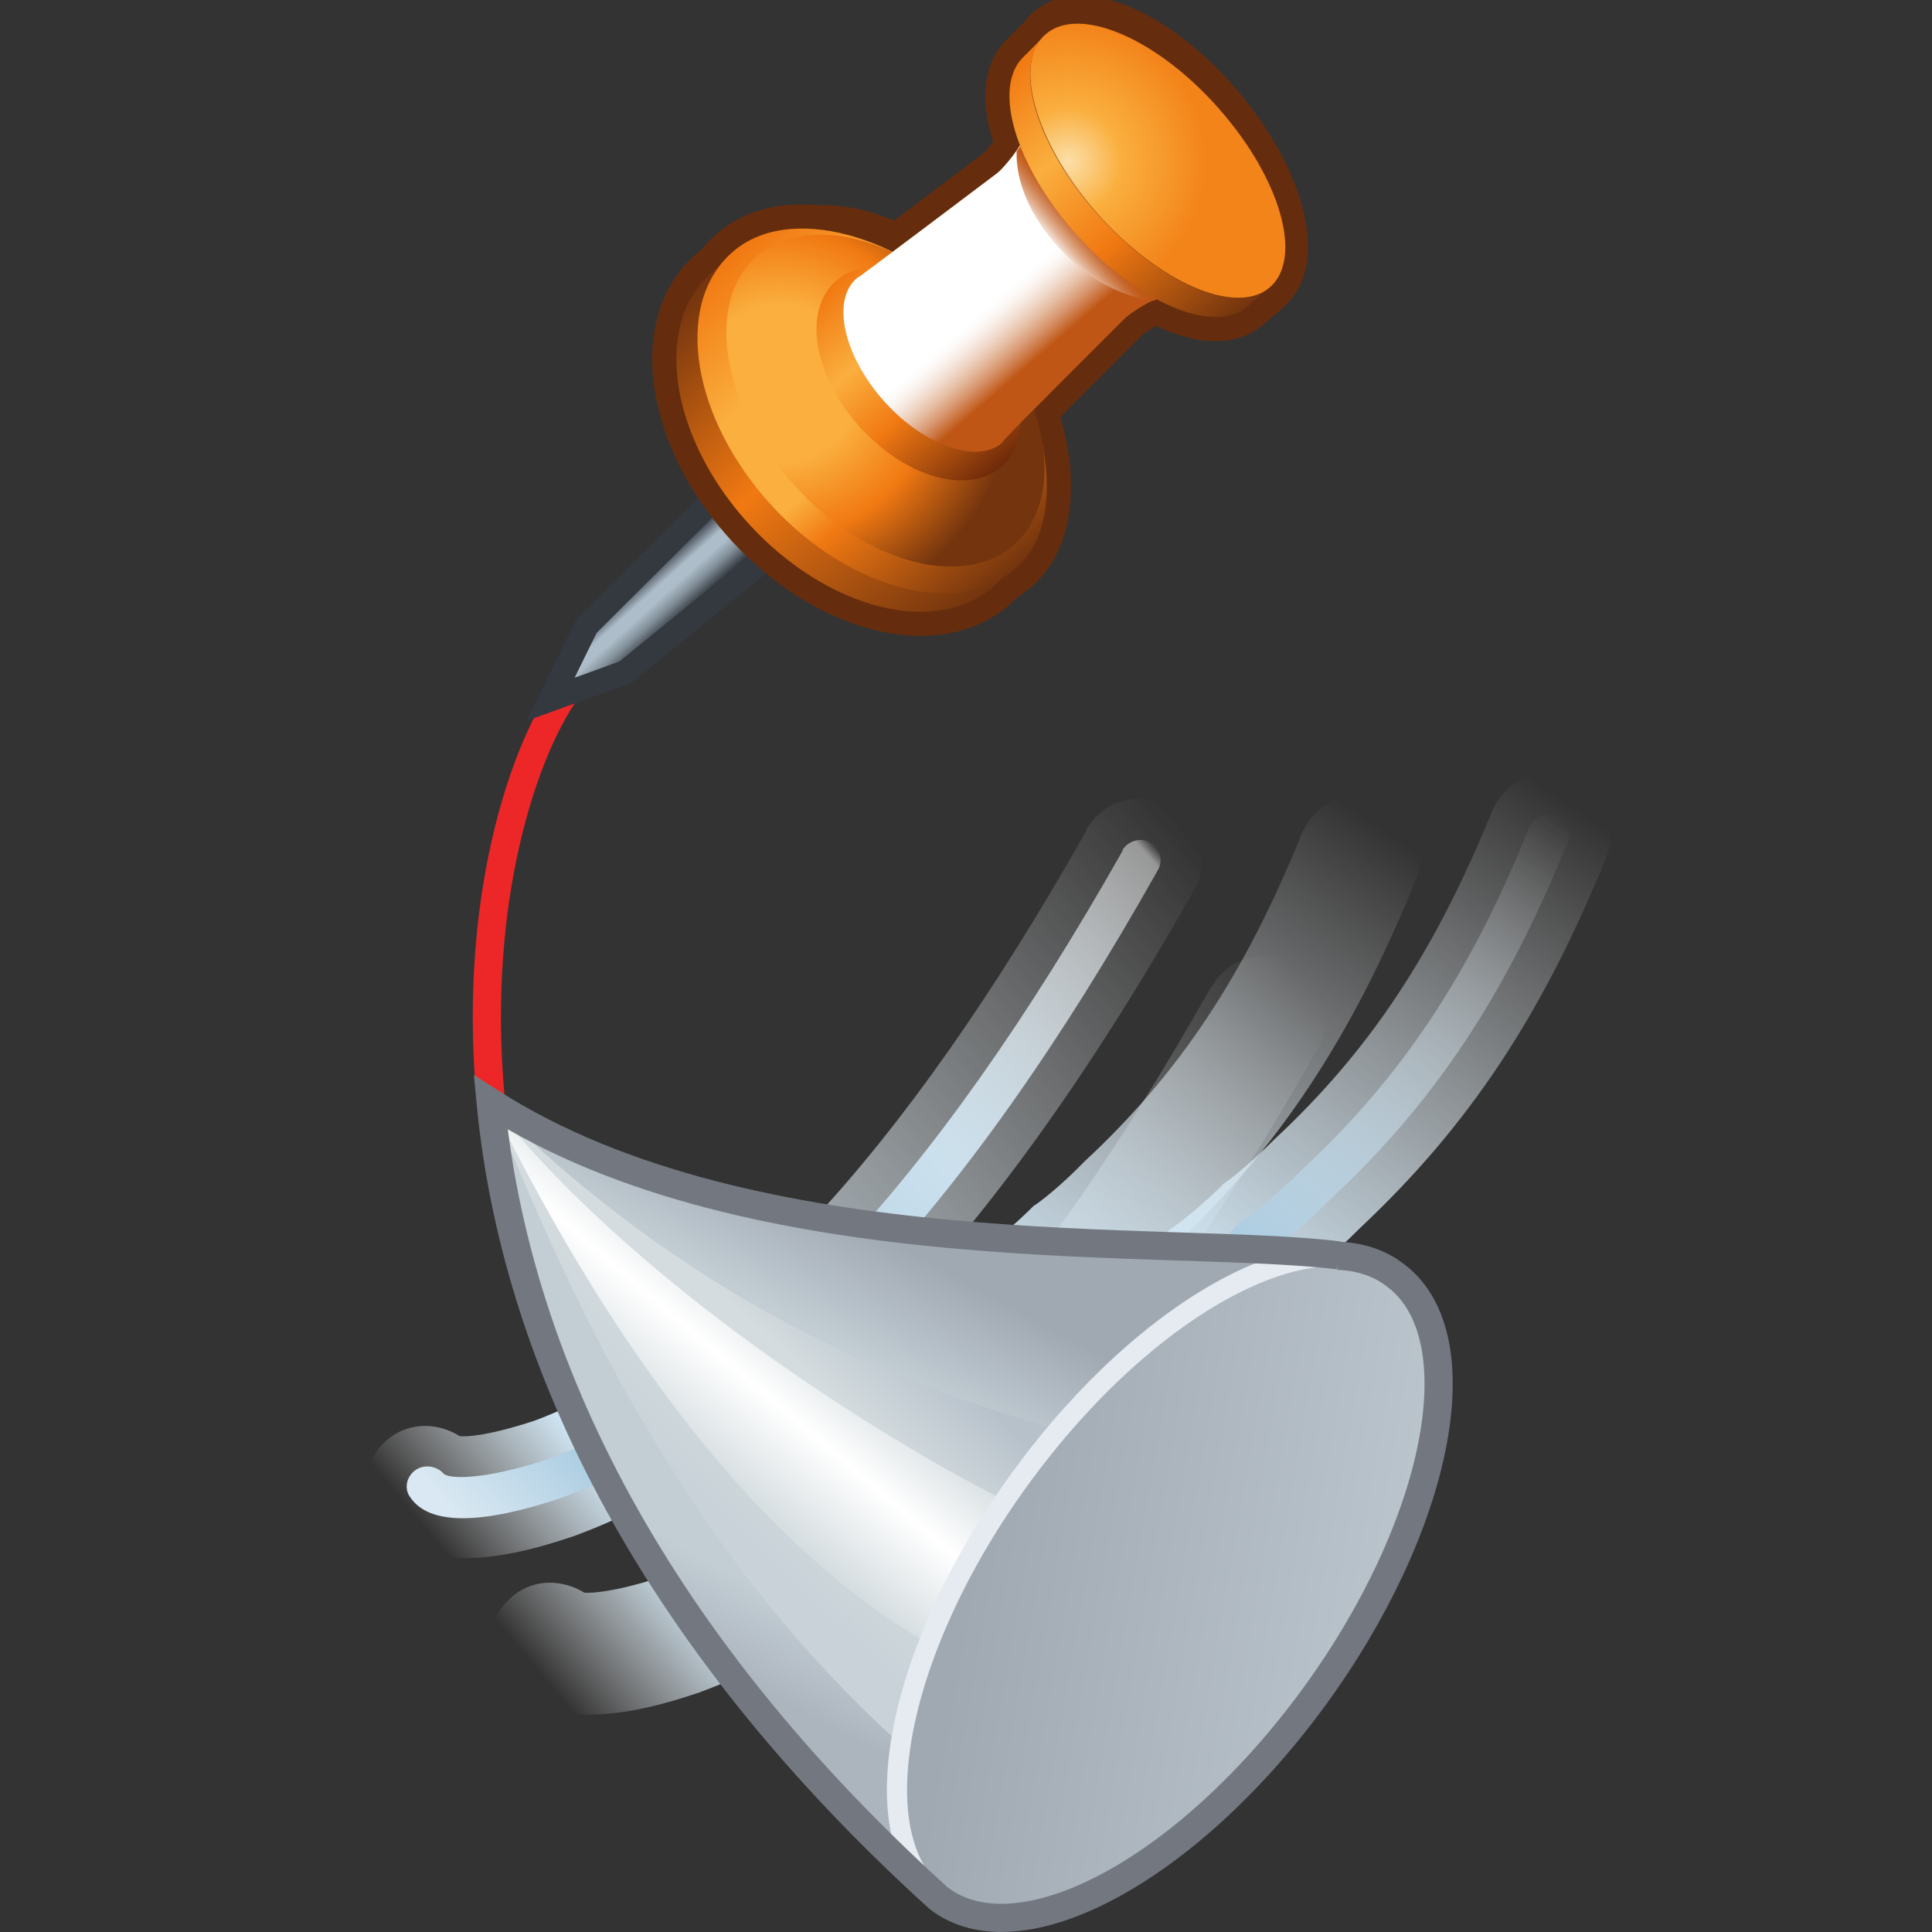 <svg xmlns="http://www.w3.org/2000/svg" width="48" height="48" xmlns:xlink="http://www.w3.org/1999/xlink"><rect width="100%" height="100%" fill="#333333" stroke="none"/><defs><linearGradient id="c" x1="27.577" x2="36.023" y1="224.166" y2="212.129" gradientUnits="userSpaceOnUse"><stop offset="0" stop-color="#A0C6DE"/><stop offset="1" stop-color="#fff" stop-opacity="0"/></linearGradient><linearGradient id="b" x1="27.481" x2="35.937" y1="223.883" y2="211.616" gradientUnits="userSpaceOnUse"><stop offset="0" stop-color="#CEE4F2"/><stop offset="1" stop-color="#fff" stop-opacity="0"/></linearGradient><linearGradient id="a" x1="22.823" x2="31.279" y1="224.44" y2="212.172" gradientUnits="userSpaceOnUse"><stop offset="0" stop-color="#CEE4F2"/><stop offset="1" stop-color="#fff" stop-opacity="0"/></linearGradient><linearGradient id="f" x1="8.739" x2="26.854" y1="229.807" y2="213.778" gradientUnits="userSpaceOnUse"><stop offset=".022" stop-color="#D9E8F2"/><stop offset=".197" stop-color="#A0C6DE"/><stop offset=".35" stop-color="#ACCDE2"/><stop offset=".625" stop-color="#CBE0ED"/><stop offset=".988" stop-color="#fdfefe" stop-opacity=".469"/><stop offset="1" stop-color="#fff" stop-opacity="0"/></linearGradient><linearGradient id="e" x1="30.777" x2="11.254" y1="217.268" y2="233.465" gradientUnits="userSpaceOnUse"><stop offset=".006" stop-color="#fff" stop-opacity="0"/><stop offset=".832" stop-color="#CEE4F2"/><stop offset="1" stop-color="#fff" stop-opacity="0"/></linearGradient><linearGradient id="d" x1="27.726" x2="8.203" y1="213.433" y2="229.63" gradientUnits="userSpaceOnUse"><stop offset=".006" stop-color="#fff" stop-opacity="0"/><stop offset=".832" stop-color="#CEE4F2"/><stop offset="1" stop-color="#fff" stop-opacity="0"/></linearGradient><radialGradient id="v" cx="-80.391" cy="195.997" r="3.379" gradientUnits="userSpaceOnUse" gradientTransform="translate(104.198)" fy="195.997" fx="-80.391"><stop offset=".006" stop-color="#FCDFA8"/><stop offset=".388" stop-color="#FAAF3E"/><stop offset="1" stop-color="#F3841A"/></radialGradient><linearGradient id="u" x1="-81.97" x2="-76.426" y1="193.838" y2="199.923" gradientTransform="translate(104.198)" gradientUnits="userSpaceOnUse"><stop offset=".006" stop-color="#F17912"/><stop offset=".292" stop-color="#FAAF3E"/><stop offset=".59" stop-color="#F17912"/><stop offset="1" stop-color="#73340E"/></linearGradient><linearGradient id="t" x1="-80.706" x2="-79.931" y1="198.169" y2="197.516" gradientTransform="translate(104.198)" gradientUnits="userSpaceOnUse"><stop offset=".006" stop-color="#fff"/><stop offset=".132" stop-color="#F2DDD0"/><stop offset=".302" stop-color="#E3B497"/><stop offset=".468" stop-color="#D69368"/><stop offset=".624" stop-color="#CC7844"/><stop offset=".769" stop-color="#C56529"/><stop offset=".898" stop-color="#C15A1A"/><stop offset="1" stop-color="#BF5614"/></linearGradient><linearGradient id="s" x1="-83.942" x2="-81.284" y1="197.85" y2="200.925" gradientTransform="translate(104.198)" gradientUnits="userSpaceOnUse"><stop offset=".006" stop-color="#fff"/><stop offset=".567" stop-color="#fff"/><stop offset=".611" stop-color="#FDFBF9"/><stop offset=".667" stop-color="#F9EFE9"/><stop offset=".732" stop-color="#F1DBCD"/><stop offset=".802" stop-color="#E7C0A7"/><stop offset=".876" stop-color="#DA9D77"/><stop offset=".954" stop-color="#CA723C"/><stop offset="1" stop-color="#BF5615"/></linearGradient><linearGradient id="r" x1="-83.942" x2="-80.827" y1="197.894" y2="201.44" gradientTransform="translate(104.198)" gradientUnits="userSpaceOnUse"><stop offset=".006" stop-color="#F17912"/><stop offset=".023" stop-color="#F27E16"/><stop offset=".098" stop-color="#F78D22"/><stop offset=".157" stop-color="#F99326"/><stop offset=".674" stop-color="#C46317"/><stop offset="1" stop-color="#994511"/></linearGradient><linearGradient id="q" x1="-86.032" x2="-82.069" y1="198.883" y2="203.501" gradientTransform="translate(104.198)" gradientUnits="userSpaceOnUse"><stop offset=".006" stop-color="#F17912"/><stop offset=".315" stop-color="#FAAF3E"/><stop offset=".59" stop-color="#F17912"/><stop offset="1" stop-color="#6E290A"/></linearGradient><radialGradient id="p" cx="-87.444" cy="201.439" r="5.756" gradientUnits="userSpaceOnUse" gradientTransform="translate(104.198)" fy="201.439" fx="-87.444"><stop offset=".006" stop-color="#FAAF3E"/><stop offset=".337" stop-color="#FAAF3E"/><stop offset=".652" stop-color="#F17912"/><stop offset="1" stop-color="#73340E"/></radialGradient><linearGradient id="o" x1="-88.525" x2="-81.743" y1="198.141" y2="206.023" gradientTransform="translate(104.198)" gradientUnits="userSpaceOnUse"><stop offset=".006" stop-color="#F17912"/><stop offset=".292" stop-color="#FAAF3E"/><stop offset=".545" stop-color="#FAAF3E"/><stop offset=".652" stop-color="#F17912"/><stop offset="1" stop-color="#73340E"/></linearGradient><linearGradient id="n" x1="-89.038" x2="-82.307" y1="198.653" y2="206.471" gradientTransform="translate(104.198)" gradientUnits="userSpaceOnUse"><stop offset=".006" stop-color="#73340E"/><stop offset=".461" stop-color="#F17912"/><stop offset="1" stop-color="#73340E"/></linearGradient><linearGradient id="m" x1="-90.812" x2="-89.894" y1="206.2" y2="207.221" gradientTransform="translate(104.198)" gradientUnits="userSpaceOnUse"><stop offset=".006" stop-color="#3E434C"/><stop offset=".298" stop-color="#ADBECA"/><stop offset=".477" stop-color="#ADBECA"/><stop offset=".702" stop-color="#828F99"/><stop offset="1" stop-color="#292D33"/></linearGradient><linearGradient id="w" x1="13.829" x2="19.276" y1="232.114" y2="222.257" gradientUnits="userSpaceOnUse" gradientTransform="matrix(1.015 0 0 1.015 2.37 -194.921)"><stop offset=".006" stop-color="#ACB5BE"/><stop offset=".197" stop-color="#C3CDD4"/><stop offset=".742" stop-color="#C3CDD4"/><stop offset="1" stop-color="#A0A9B2"/></linearGradient><linearGradient id="x" x1="13.783" x2="18.283" y1="227.773" y2="223.023" gradientUnits="userSpaceOnUse" gradientTransform="matrix(1.015 0 0 1.015 2.37 -194.921)"><stop offset="0" stop-color="#C8D2D8"/><stop offset=".421" stop-color="#D4DCDF"/><stop offset=".612" stop-color="#D4DCDF"/><stop offset="1" stop-color="#B7C1CA"/></linearGradient><linearGradient id="y" x1="13.802" x2="16.677" y1="227.025" y2="223.65" gradientUnits="userSpaceOnUse" gradientTransform="matrix(1.015 0 0 1.015 2.37 -194.921)"><stop offset="0" stop-color="#D4DCDF"/><stop offset=".528" stop-color="#fff"/><stop offset="1" stop-color="#D4DCDF"/></linearGradient><linearGradient id="z" x1="35.002" x2="21.48" y1="232.355" y2="229.982" gradientUnits="userSpaceOnUse" gradientTransform="matrix(1.015 0 0 1.015 2.37 -194.921)"><stop offset="0" stop-color="#C3CDD4"/><stop offset="1" stop-color="#A0A9B2"/></linearGradient><linearGradient x1="22.823" x2="31.279" y1="224.44" y2="212.172" xlink:href="#a" gradientUnits="userSpaceOnUse"/><linearGradient x1="27.481" x2="35.937" y1="223.883" y2="211.616" xlink:href="#b" gradientUnits="userSpaceOnUse"/><linearGradient x1="27.577" x2="36.023" y1="224.166" y2="212.129" xlink:href="#c" gradientUnits="userSpaceOnUse"/><linearGradient x1="22.823" x2="31.279" y1="224.44" y2="212.172" gradientUnits="userSpaceOnUse"><stop offset="0" stop-color="#CEE4F2"/><stop offset=".139" stop-color="#D7E9F4"/><stop offset=".688" stop-color="#F4F9FC"/><stop offset="1" stop-color="#fff"/></linearGradient><linearGradient x1="27.481" x2="35.937" y1="223.883" y2="211.616" gradientUnits="userSpaceOnUse"><stop offset="0" stop-color="#CEE4F2"/><stop offset=".139" stop-color="#D7E9F4"/><stop offset=".688" stop-color="#F4F9FC"/><stop offset="1" stop-color="#fff"/></linearGradient><linearGradient x1="27.577" x2="36.023" y1="224.166" y2="212.129" gradientUnits="userSpaceOnUse"><stop offset="0" stop-color="#A0C6DE"/><stop offset="1" stop-color="#fff"/></linearGradient><linearGradient id="l" x1="27.577" x2="36.023" y1="224.166" y2="212.129" xlink:href="#c" gradientUnits="userSpaceOnUse" gradientTransform="matrix(1.015 0 0 1.015 2.37 -194.921)"/><linearGradient id="k" x1="27.481" x2="35.937" y1="223.883" y2="211.616" xlink:href="#b" gradientUnits="userSpaceOnUse" gradientTransform="matrix(1.015 0 0 1.015 2.37 -194.921)"/><linearGradient id="j" x1="22.823" x2="31.279" y1="224.44" y2="212.172" xlink:href="#a" gradientUnits="userSpaceOnUse" gradientTransform="matrix(1.015 0 0 1.015 2.37 -194.921)"/><linearGradient x1="27.726" x2="8.203" y1="213.433" y2="229.63" xlink:href="#d" gradientUnits="userSpaceOnUse"/><linearGradient x1="30.777" x2="11.254" y1="217.268" y2="233.465" xlink:href="#e" gradientUnits="userSpaceOnUse"/><linearGradient x1="8.739" x2="26.854" y1="229.807" y2="213.778" xlink:href="#f" gradientUnits="userSpaceOnUse"/><linearGradient x1="27.726" x2="8.203" y1="213.433" y2="229.63" gradientUnits="userSpaceOnUse"><stop offset=".006" stop-color="#fff"/><stop offset=".832" stop-color="#CEE4F2"/><stop offset="1" stop-color="#fff"/></linearGradient><linearGradient x1="30.777" x2="11.254" y1="217.268" y2="233.465" gradientUnits="userSpaceOnUse"><stop offset=".006" stop-color="#fff"/><stop offset=".832" stop-color="#CEE4F2"/><stop offset="1" stop-color="#fff"/></linearGradient><linearGradient x1="8.739" x2="26.854" y1="229.807" y2="213.778" gradientUnits="userSpaceOnUse"><stop offset=".022" stop-color="#D9E8F2"/><stop offset=".197" stop-color="#A0C6DE"/><stop offset=".35" stop-color="#ACCDE2"/><stop offset=".625" stop-color="#CBE0ED"/><stop offset=".988" stop-color="#FDFEFE"/><stop offset="1" stop-color="#fff"/></linearGradient><linearGradient id="i" x1="8.739" x2="26.854" y1="229.807" y2="213.778" xlink:href="#f" gradientUnits="userSpaceOnUse" gradientTransform="matrix(1.015 0 0 1.015 2.37 -194.921)"/><linearGradient id="h" x1="30.777" x2="11.254" y1="217.268" y2="233.465" xlink:href="#e" gradientUnits="userSpaceOnUse" gradientTransform="matrix(1.015 0 0 1.015 2.37 -194.921)"/><linearGradient id="g" x1="27.726" x2="8.203" y1="213.433" y2="229.63" xlink:href="#d" gradientUnits="userSpaceOnUse" gradientTransform="matrix(1.015 0 0 1.015 2.37 -194.921)"/></defs><g><path fill="url(#g)" d="M27 20.62c-4.6 8.15-9.1 12.95-13.73 14.68-1.16.38-1.7.4-1.85.38-.54-.34-1.24-.35-1.75.05-.64.5-.77 1.4-.3 2.06 1.15 1.62 3.98.68 4.9.37 5.4-2 10.42-7.25 15.4-16.05.4-.73.14-1.66-.58-2.07-.75-.42-1.68-.16-2.1.57z"/><path fill="url(#h)" d="M30.1 24.5c-4.6 8.16-9.1 12.96-13.73 14.7-1.16.37-1.7.38-1.85.37-.54-.33-1.24-.35-1.75.06-.64.5-.78 1.4-.3 2.06 1.15 1.6 3.98.67 4.9.36 5.4-2 10.42-7.25 15.4-16.05.4-.72.14-1.65-.6-2.06-.72-.4-1.65-.16-2.06.57z"/><path fill="url(#i)" d="M27.9 21.12c-4.73 8.37-9.4 13.32-14.28 15.13-1.7.56-2.5.48-2.6.36-.18-.2-.5-.24-.72-.07-.2.16-.27.45-.1.67.47.68 1.74.68 3.76 0 5.13-1.9 9.97-7 14.8-15.58.15-.25.07-.56-.18-.7-.24-.13-.55-.05-.7.2z"/><path fill="url(#j)" d="M32.34 20.72c-1.42 3.5-3.04 5.95-5.4 8.14-.58.6-1.12 1.02-1.26 1.1 0 0-1.05 1.08-2.02 1.56.06 0 2.34 1.38 2.34 1.38.68.07 1.44-.22 3.07-1.85 2.66-2.48 4.5-5.24 6.1-9.18.3-.78-.07-1.67-.85-2-.77-.3-1.66.07-1.98.85z"/><path fill="url(#k)" d="M37.07 20.15c-1.43 3.52-3.04 5.95-5.4 8.15-.6.6-1.12 1.02-1.26 1.1 0 0-1.04 1.07-2 1.55.04 0 2.33 1.4 2.33 1.4.68.05 1.44-.23 3.07-1.86 2.66-2.5 4.5-5.25 6.1-9.2.3-.77-.07-1.66-.85-1.98-.78-.32-1.66.06-1.98.83z"/><path fill="url(#l)" d="M38 20.54c-1.47 3.65-3.16 6.2-5.63 8.5-.62.62-1.34 1.22-1.54 1.28.07-.02-.57.52-.46.7.1.16 1-.13.9.04-.1.17-.25.3-.45.27.18 0 .64.06 2.26-1.56 2.57-2.4 4.33-5.05 5.87-8.85.1-.26-.02-.56-.28-.66-.26-.1-.56.02-.66.28z"/><path fill="none" stroke="#ed2728" stroke-width=".7" d="M14.28 16.9c-1.06 1.2-2.6 5.13-2.08 10.5"/><g transform="matrix(1.015 0 0 1.015 2.37 -194.921)"><path fill="none" stroke="#343940" stroke-width="1.182" d="M16.43 205.3l-3.6 2.93-1.1.4.54-1.1 3.25-3.24"/><linearGradient x1="-90.812" x2="-89.894" y1="206.2" y2="207.221" gradientTransform="translate(104.198)" gradientUnits="userSpaceOnUse"><stop offset=".006" stop-color="#3E434C"/><stop offset=".298" stop-color="#ADBECA"/><stop offset=".477" stop-color="#ADBECA"/><stop offset=".702" stop-color="#828F99"/><stop offset="1" stop-color="#292D33"/></linearGradient><path fill="url(#m)" d="M16.43 205.3l-3.6 2.93-1.1.4.54-1.1 3.25-3.24"/><path fill="none" stroke="#652d0e" stroke-width="1.182" d="M21.2 200.43c1.52 1.77 2.17 4.86.7 6.04-1.5 1.18-4.2.38-6.06-1.78-1.86-2.16-2.16-4.87-.68-6.04 1.48-1.18 4.35-.22 6.05 1.77z"/><path fill="none" stroke="#652d0e" stroke-width="1.182" d="M21.75 199.95c1.52 1.78 2.2 4.9.7 6.07-1.48 1.18-4.2.37-6.07-1.8-1.87-2.18-2.2-4.9-.7-6.08 1.48-1.17 4.36-.2 6.07 1.8z"/><ellipse cx="19.335" cy="201.846" fill="none" stroke="#652d0e" stroke-width="1.182" ry="4.723" rx="3.059" transform="matrix(.783 -.622 .622 .783 -121.325 55.796)"/><path fill="none" stroke="#652d0e" stroke-width="1.182" d="M22.17 202.9c-.64.5-1.95.02-2.92-1.1-.96-1.12-1.23-2.44-.6-2.96l.08-.05c.2-.14 3.2-2.4 3.33-2.5.14-.1.44-.47.58-.7l3.34 3.76c-.25.1-.68.37-.8.5-.1.1-2.77 2.76-2.93 2.95l-.08.1z"/><path fill="none" stroke="#652d0e" stroke-width="1.182" d="M28.2 199.54l.5-.43c-.85.65-2.7-.17-4.2-1.86-1.47-1.67-2.03-3.56-1.3-4.3l-.5.5c-.74.75-.18 2.63 1.27 4.28 1.5 1.7 3.4 2.52 4.22 1.82z"/><ellipse cx="26.004" cy="195.972" fill="none" stroke="#652d0e" stroke-width="1.182" ry="4.141" rx="1.966" transform="matrix(.765 -.644 .644 .765 -120.07 62.767)"/><linearGradient x1="-89.038" x2="-82.307" y1="198.653" y2="206.471" gradientTransform="translate(104.198)" gradientUnits="userSpaceOnUse"><stop offset=".006" stop-color="#73340E"/><stop offset=".461" stop-color="#F17912"/><stop offset="1" stop-color="#73340E"/></linearGradient><path fill="url(#n)" d="M21.2 200.43c1.52 1.77 2.17 4.86.7 6.04-1.5 1.18-4.2.38-6.06-1.78-1.86-2.16-2.16-4.87-.68-6.04 1.48-1.18 4.35-.22 6.05 1.77z"/><linearGradient x1="-88.525" x2="-81.743" y1="198.141" y2="206.023" gradientTransform="translate(104.198)" gradientUnits="userSpaceOnUse"><stop offset=".006" stop-color="#F17912"/><stop offset=".292" stop-color="#FAAF3E"/><stop offset=".545" stop-color="#FAAF3E"/><stop offset=".652" stop-color="#F17912"/><stop offset="1" stop-color="#73340E"/></linearGradient><path fill="url(#o)" d="M21.75 199.95c1.52 1.78 2.2 4.9.7 6.07-1.48 1.18-4.2.37-6.07-1.8-1.87-2.18-2.2-4.9-.7-6.08 1.48-1.17 4.36-.2 6.07 1.8z"/><radialGradient cx="-87.444" cy="201.439" r="5.756" gradientUnits="userSpaceOnUse" gradientTransform="translate(104.198)" fy="201.439" fx="-87.444"><stop offset=".006" stop-color="#FAAF3E"/><stop offset=".337" stop-color="#FAAF3E"/><stop offset=".652" stop-color="#F17912"/><stop offset="1" stop-color="#73340E"/></radialGradient><path fill="url(#p)" d="M21.73 199.94c1.7 1.98 2 4.44.68 5.5-1.3 1.04-3.76.3-5.46-1.7-1.7-1.97-2-4.43-.7-5.48 1.34-1.05 3.8-.3 5.5 1.68z"/><linearGradient x1="-86.032" x2="-82.069" y1="198.883" y2="203.501" gradientTransform="translate(104.198)" gradientUnits="userSpaceOnUse"><stop offset=".006" stop-color="#F17912"/><stop offset=".315" stop-color="#FAAF3E"/><stop offset=".59" stop-color="#F17912"/><stop offset="1" stop-color="#6E290A"/></linearGradient><path fill="url(#q)" d="M21.67 199.98c1.1 1.28 1.3 2.85.46 3.52-.84.67-2.4.18-3.5-1.1-1.1-1.27-1.3-2.85-.46-3.52.84-.67 2.4-.17 3.5 1.1z"/><linearGradient x1="-83.942" x2="-80.827" y1="197.894" y2="201.44" gradientTransform="translate(104.198)" gradientUnits="userSpaceOnUse"><stop offset=".006" stop-color="#F17912"/><stop offset=".023" stop-color="#F27E16"/><stop offset=".098" stop-color="#F78D22"/><stop offset=".157" stop-color="#F99326"/><stop offset=".674" stop-color="#C46317"/><stop offset="1" stop-color="#994511"/></linearGradient><path fill="url(#r)" d="M22.17 202.9c-.64.5-1.95.02-2.92-1.1-.96-1.12-1.23-2.44-.6-2.96l.08-.05c.2-.14 3.2-2.4 3.33-2.5.14-.1.44-.47.58-.7l3.34 3.76c-.25.1-.68.37-.8.5-.1.1-2.77 2.76-2.93 2.95l-.08.1z"/><linearGradient x1="-83.942" x2="-81.284" y1="197.85" y2="200.925" gradientTransform="translate(104.198)" gradientUnits="userSpaceOnUse"><stop offset=".006" stop-color="#fff"/><stop offset=".567" stop-color="#fff"/><stop offset=".611" stop-color="#FDFBF9"/><stop offset=".667" stop-color="#F9EFE9"/><stop offset=".732" stop-color="#F1DBCD"/><stop offset=".802" stop-color="#E7C0A7"/><stop offset=".876" stop-color="#DA9D77"/><stop offset=".954" stop-color="#CA723C"/><stop offset="1" stop-color="#BF5615"/></linearGradient><path fill="url(#s)" d="M22.17 202.9c-.64.5-1.95.02-2.92-1.1-.96-1.12-1.23-2.44-.6-2.96l.08-.05c.2-.14 3.2-2.4 3.33-2.5.14-.1.44-.47.58-.7l3.34 3.76c-.25.1-.68.37-.8.5-.1.1-2.77 2.76-2.93 2.95l-.08.1z"/><linearGradient x1="-80.706" x2="-79.931" y1="198.169" y2="197.516" gradientTransform="translate(104.198)" gradientUnits="userSpaceOnUse"><stop offset=".006" stop-color="#fff"/><stop offset=".132" stop-color="#F2DDD0"/><stop offset=".302" stop-color="#E3B497"/><stop offset=".468" stop-color="#D69368"/><stop offset=".624" stop-color="#CC7844"/><stop offset=".769" stop-color="#C56529"/><stop offset=".898" stop-color="#C15A1A"/><stop offset="1" stop-color="#BF5614"/></linearGradient><path fill="url(#t)" d="M25.9 199.4c-.76-.08-1.63-.54-2.32-1.3-.7-.75-1.06-1.64-1.03-2.36l.1-.13 3.33 3.76-.08.03z"/><linearGradient x1="-81.97" x2="-76.426" y1="193.838" y2="199.923" gradientTransform="translate(104.198)" gradientUnits="userSpaceOnUse"><stop offset=".006" stop-color="#F17912"/><stop offset=".292" stop-color="#FAAF3E"/><stop offset=".59" stop-color="#F17912"/><stop offset="1" stop-color="#73340E"/></linearGradient><path fill="url(#u)" d="M28.2 199.54l.5-.43c-.85.65-2.7-.17-4.2-1.86-1.47-1.67-2.03-3.56-1.3-4.3l-.5.5c-.74.75-.18 2.63 1.27 4.28 1.5 1.7 3.4 2.52 4.22 1.82z"/><radialGradient cx="-80.391" cy="195.997" r="3.379" gradientUnits="userSpaceOnUse" gradientTransform="translate(104.198)" fy="195.997" fx="-80.391"><stop offset=".006" stop-color="#FCDFA8"/><stop offset=".388" stop-color="#FAAF3E"/><stop offset="1" stop-color="#F3841A"/></radialGradient><path fill="url(#v)" d="M27.5 194.7c1.52 1.72 2.07 3.68 1.24 4.38-.83.7-2.73-.13-4.24-1.84-1.5-1.72-2.06-3.68-1.23-4.37.83-.7 2.73.12 4.24 1.84z"/></g><path fill="url(#w)" d="M33.27 31.2c-4.2-.52-14.55.37-21.07-3.8.54 5.56 3.3 12.66 11.14 19.76-2-1.53-1.07-6.24 2.06-10.5 2.52-3.43 5.7-5.54 7.87-5.45z"/><path fill="url(#x)" d="M22.38 43.34C16.8 38.3 14.08 32 12.2 27.4c5.35 5.34 10.83 7.2 14.1 8.12"/><path fill="url(#y)" d="M23.07 40.83C19.1 38.58 15.4 33.9 12.2 27.4c3.95 4.97 10.67 8.85 12.76 9.87"/><path fill="url(#z)" d="M32.63 42.2c-3.14 4.28-7.3 6.5-9.3 4.96-2-1.53-1.06-6.24 2.07-10.5 3.14-4.28 7.3-6.5 9.3-4.97 2 1.53 1.06 6.23-2.07 10.5z"/><path fill="none" stroke="#e6ebf2" stroke-width=".5" d="M23.34 47.16c-2-1.53-1.07-6.24 2.06-10.5 3.14-4.28 7.3-6.5 9.3-4.97"/><path fill="none" stroke="#737880" stroke-width=".7" d="M33.24 31.2c.55.02 1.05.18 1.45.5 2 1.53 1.06 6.23-2.07 10.5-3.14 4.28-7.3 6.5-9.3 4.96-7.83-7.1-10.6-14.2-11.13-19.77 6.52 4.17 16.88 3.28 21.07 3.8"/></g></svg>
